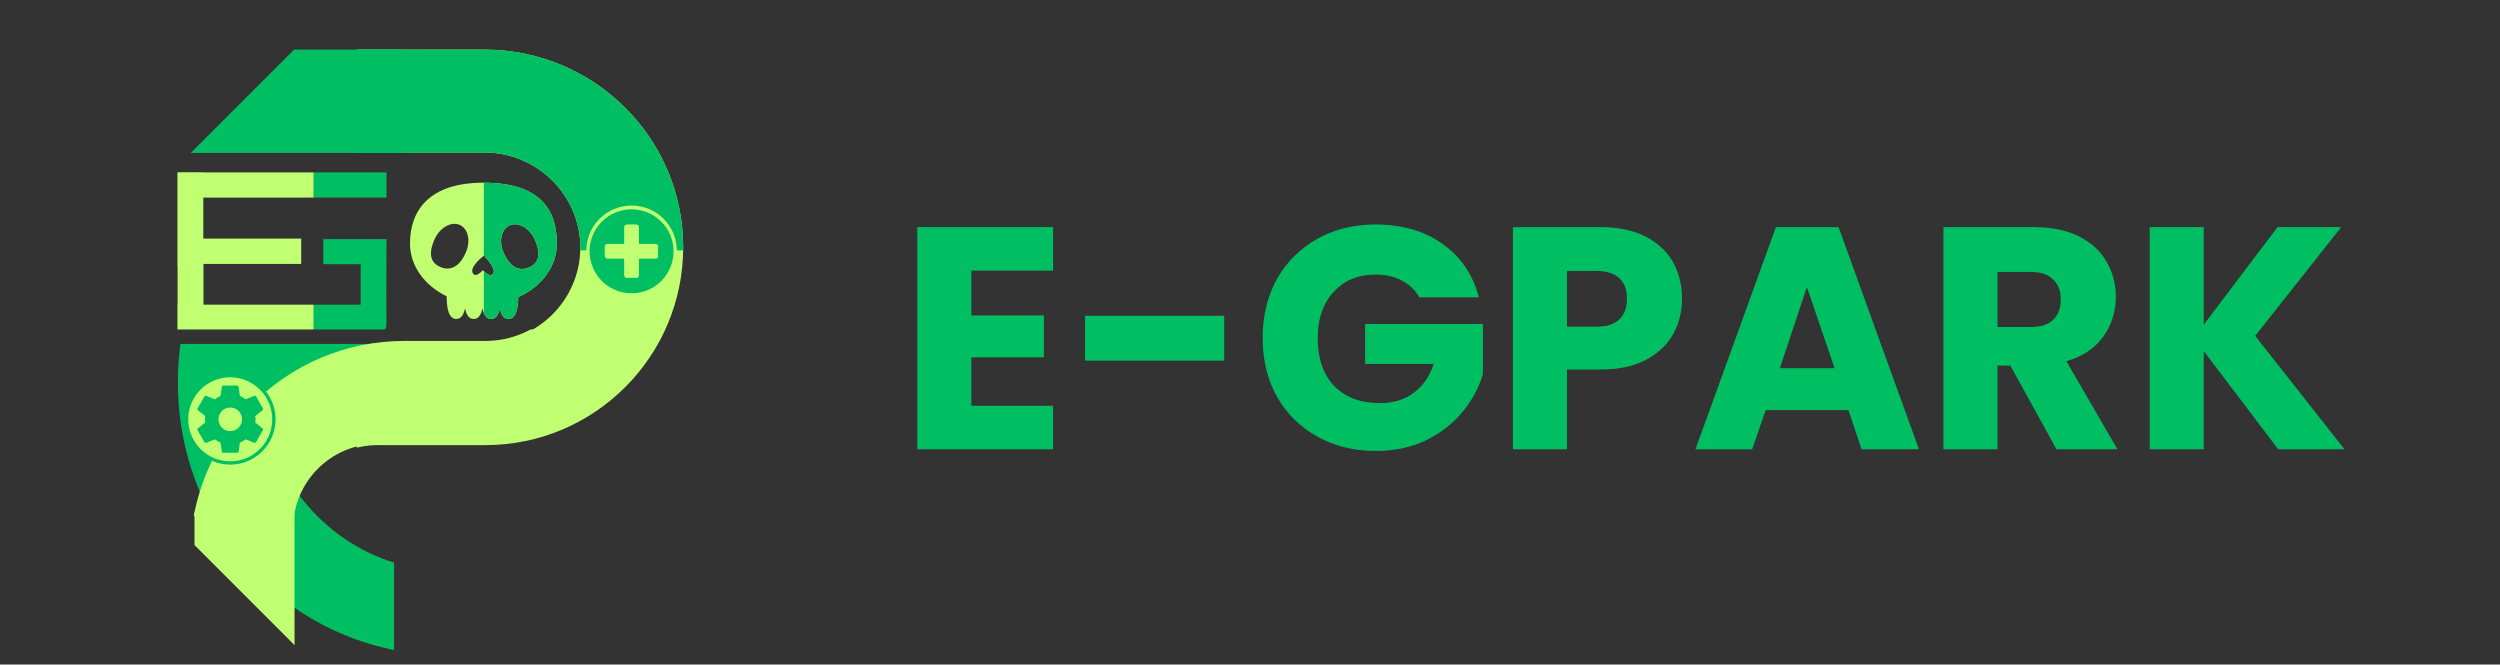<svg xmlns="http://www.w3.org/2000/svg" xmlns:xlink="http://www.w3.org/1999/xlink" width="158" zoomAndPan="magnify" viewBox="0 0 118.5 31.5" height="42" preserveAspectRatio="xMidYMid meet" version="1.0"><rect x="0" y="0" width="118.5" height="31.5" fill="#333333" stroke="none"/><defs><g/><clipPath id="8d5cedf900"><path d="M 14.871 8.164 L 18.332 8.164 L 18.332 15.617 L 14.871 15.617 Z M 14.871 8.164 " clip-rule="nonzero"/></clipPath><clipPath id="a5c8d9c802"><path d="M 8.41 8.164 L 14.867 8.164 L 14.867 15.617 L 8.41 15.617 Z M 8.41 8.164 " clip-rule="nonzero"/></clipPath><clipPath id="061c913604"><path d="M 8 16.211 L 19 16.211 L 19 30.98 L 8 30.98 Z M 8 16.211 " clip-rule="nonzero"/></clipPath><clipPath id="a5838206fa"><path d="M 0.68 24.285 L 14.121 24.285 L 14.121 30.57 L 0.68 30.57 Z M 0.68 24.285 " clip-rule="nonzero"/></clipPath><clipPath id="678c67d5f5"><path d="M 16.91 2.352 L 32.383 2.352 L 32.383 21.98 L 16.91 21.98 Z M 16.91 2.352 " clip-rule="nonzero"/></clipPath><clipPath id="e08a333d91"><path d="M 8.828 15.617 L 32.383 15.617 L 32.383 24.465 L 8.828 24.465 Z M 8.828 15.617 " clip-rule="nonzero"/></clipPath><clipPath id="ad505f10f8"><path d="M 9.035 0 L 19.219 0 L 19.219 7.25 L 9.035 7.25 Z M 9.035 0 " clip-rule="nonzero"/></clipPath><clipPath id="df0ec73a97"><path d="M 16.91 2.352 L 32.383 2.352 L 32.383 11.867 L 16.91 11.867 Z M 16.91 2.352 " clip-rule="nonzero"/></clipPath><clipPath id="4b6b303725"><path d="M 19.434 8.66 L 26.395 8.66 L 26.395 15.113 L 19.434 15.113 Z M 19.434 8.66 " clip-rule="nonzero"/></clipPath><clipPath id="fdfd32e640"><path d="M 22.934 8.66 L 26.395 8.66 L 26.395 15.113 L 22.934 15.113 Z M 22.934 8.66 " clip-rule="nonzero"/></clipPath><clipPath id="15243901bb"><path d="M 27.789 9.742 L 32.113 9.742 L 32.113 11.938 L 27.789 11.938 Z M 27.789 9.742 " clip-rule="nonzero"/></clipPath><clipPath id="12647ce858"><path d="M 27.945 9.922 L 31.938 9.922 L 31.938 13.914 L 27.945 13.914 Z M 27.945 9.922 " clip-rule="nonzero"/></clipPath><clipPath id="73435204b9"><path d="M 28.664 10.641 L 31.191 10.641 L 31.191 13.168 L 28.664 13.168 Z M 28.664 10.641 " clip-rule="nonzero"/></clipPath><clipPath id="8151c7cecb"><path d="M 8.766 17.727 L 13.09 17.727 L 13.09 22.051 L 8.766 22.051 Z M 8.766 17.727 " clip-rule="nonzero"/></clipPath><clipPath id="423563529d"><path d="M 8.922 17.883 L 12.914 17.883 L 12.914 21.875 L 8.922 21.875 Z M 8.922 17.883 " clip-rule="nonzero"/></clipPath><clipPath id="418eeebc42"><path d="M 9.348 18.27 L 12.473 18.27 L 12.473 21.461 L 9.348 21.461 Z M 9.348 18.27 " clip-rule="nonzero"/></clipPath></defs><g fill="#00bf62" fill-opacity="1"><g transform="translate(42.542, 21.296)"><g><path d="M 3.5 -8.469 L 3.5 -6.344 L 6.938 -6.344 L 6.938 -4.359 L 3.5 -4.359 L 3.5 -2.062 L 7.375 -2.062 L 7.375 0 L 0.938 0 L 0.938 -10.531 L 7.375 -10.531 L 7.375 -8.469 Z M 3.5 -8.469 "/></g></g></g><g fill="#00bf62" fill-opacity="1"><g transform="translate(50.653, 21.296)"><g><path d="M 7.375 -6.328 L 7.375 -4.203 L 0.781 -4.203 L 0.781 -6.328 Z M 7.375 -6.328 "/></g></g></g><g fill="#00bf62" fill-opacity="1"><g transform="translate(59.35, 21.296)"><g><path d="M 7.922 -7.203 C 7.734 -7.547 7.457 -7.812 7.094 -8 C 6.738 -8.188 6.32 -8.281 5.844 -8.281 C 5.02 -8.281 4.359 -8.004 3.859 -7.453 C 3.359 -6.91 3.109 -6.188 3.109 -5.281 C 3.109 -4.312 3.367 -3.551 3.891 -3 C 4.422 -2.457 5.145 -2.188 6.062 -2.188 C 6.688 -2.188 7.219 -2.348 7.656 -2.672 C 8.094 -2.992 8.41 -3.453 8.609 -4.047 L 5.359 -4.047 L 5.359 -5.938 L 10.938 -5.938 L 10.938 -3.562 C 10.75 -2.914 10.426 -2.316 9.969 -1.766 C 9.508 -1.211 8.93 -0.766 8.234 -0.422 C 7.535 -0.086 6.742 0.078 5.859 0.078 C 4.828 0.078 3.898 -0.148 3.078 -0.609 C 2.266 -1.066 1.629 -1.695 1.172 -2.5 C 0.723 -3.312 0.5 -4.238 0.5 -5.281 C 0.5 -6.32 0.723 -7.25 1.172 -8.062 C 1.629 -8.875 2.266 -9.508 3.078 -9.969 C 3.891 -10.426 4.812 -10.656 5.844 -10.656 C 7.102 -10.656 8.164 -10.348 9.031 -9.734 C 9.895 -9.117 10.469 -8.273 10.75 -7.203 Z M 7.922 -7.203 "/></g></g></g><g fill="#00bf62" fill-opacity="1"><g transform="translate(70.775, 21.296)"><g><path d="M 8.953 -7.141 C 8.953 -6.523 8.812 -5.961 8.531 -5.453 C 8.25 -4.953 7.816 -4.547 7.234 -4.234 C 6.66 -3.93 5.941 -3.781 5.078 -3.781 L 3.5 -3.781 L 3.5 0 L 0.938 0 L 0.938 -10.531 L 5.078 -10.531 C 5.922 -10.531 6.629 -10.383 7.203 -10.094 C 7.785 -9.801 8.223 -9.398 8.516 -8.891 C 8.805 -8.379 8.953 -7.797 8.953 -7.141 Z M 4.891 -5.812 C 5.379 -5.812 5.742 -5.926 5.984 -6.156 C 6.223 -6.395 6.344 -6.723 6.344 -7.141 C 6.344 -7.555 6.223 -7.879 5.984 -8.109 C 5.742 -8.336 5.379 -8.453 4.891 -8.453 L 3.5 -8.453 L 3.5 -5.812 Z M 4.891 -5.812 "/></g></g></g><g fill="#00bf62" fill-opacity="1"><g transform="translate(80.131, 21.296)"><g><path d="M 7.484 -1.859 L 3.562 -1.859 L 2.922 0 L 0.234 0 L 4.047 -10.531 L 7.016 -10.531 L 10.828 0 L 8.109 0 Z M 6.828 -3.844 L 5.516 -7.688 L 4.234 -3.844 Z M 6.828 -3.844 "/></g></g></g><g fill="#00bf62" fill-opacity="1"><g transform="translate(91.181, 21.296)"><g><path d="M 6.297 0 L 4.109 -3.969 L 3.5 -3.969 L 3.5 0 L 0.938 0 L 0.938 -10.531 L 5.234 -10.531 C 6.066 -10.531 6.773 -10.383 7.359 -10.094 C 7.941 -9.801 8.379 -9.398 8.672 -8.891 C 8.961 -8.391 9.109 -7.832 9.109 -7.219 C 9.109 -6.52 8.91 -5.895 8.516 -5.344 C 8.117 -4.789 7.535 -4.398 6.766 -4.172 L 9.188 0 Z M 3.5 -5.797 L 5.078 -5.797 C 5.555 -5.797 5.91 -5.91 6.141 -6.141 C 6.379 -6.367 6.5 -6.691 6.5 -7.109 C 6.5 -7.504 6.379 -7.816 6.141 -8.047 C 5.91 -8.285 5.555 -8.406 5.078 -8.406 L 3.5 -8.406 Z M 3.5 -5.797 "/></g></g></g><g fill="#00bf62" fill-opacity="1"><g transform="translate(100.957, 21.296)"><g><path d="M 7.031 0 L 3.5 -4.656 L 3.5 0 L 0.938 0 L 0.938 -10.531 L 3.5 -10.531 L 3.5 -5.906 L 7 -10.531 L 10.016 -10.531 L 5.938 -5.375 L 10.172 0 Z M 7.031 0 "/></g></g></g><g clip-path="url(#8d5cedf900)"><path fill="#00bf63" d="M 15.324 12.52 C 15.398 12.523 15.488 12.523 15.598 12.523 C 16.09 12.523 16.586 12.523 17.094 12.523 L 17.094 14.441 L 9.668 14.441 L 9.668 12.512 L 14.301 12.512 L 14.301 11.309 L 9.656 11.309 L 9.656 9.367 L 18.32 9.367 L 18.32 8.172 C 15.125 8.172 12.543 8.172 9.957 8.172 L 9.664 8.172 L 9.664 8.164 L 8.434 8.164 L 8.434 12.602 C 8.438 12.617 8.438 12.633 8.438 12.652 C 8.441 13.242 8.438 13.832 8.438 14.453 L 8.434 14.453 L 8.434 15.617 L 18.234 15.617 C 18.297 15.57 18.316 15.488 18.316 15.355 C 18.305 14.348 18.316 13.34 18.316 12.332 C 18.32 12 18.32 11.668 18.32 11.336 L 15.324 11.336 Z M 15.324 12.52 " fill-opacity="1" fill-rule="nonzero"/></g><g clip-path="url(#a5c8d9c802)"><path fill="#c1ff72" d="M 15.301 12.52 C 15.375 12.523 15.465 12.523 15.574 12.523 C 16.066 12.523 16.562 12.523 17.07 12.523 L 17.07 14.441 L 9.645 14.441 L 9.645 12.512 L 14.277 12.512 L 14.277 11.309 L 9.637 11.309 L 9.637 9.367 L 18.297 9.367 L 18.297 8.172 C 15.105 8.172 12.52 8.172 9.934 8.172 L 9.641 8.172 L 9.641 8.164 L 8.41 8.164 L 8.41 12.602 C 8.414 12.617 8.418 12.633 8.418 12.652 C 8.418 13.242 8.418 13.832 8.418 14.453 L 8.41 14.453 L 8.41 15.617 L 18.211 15.617 C 18.273 15.57 18.293 15.488 18.293 15.355 C 18.281 14.348 18.293 13.34 18.297 12.332 C 18.297 12 18.297 11.668 18.297 11.336 L 15.301 11.336 Z M 15.301 12.52 " fill-opacity="1" fill-rule="nonzero"/></g><g clip-path="url(#061c913604)"><path fill="#00bf63" d="M 8.551 16.301 L 18.68 16.301 L 18.68 20.301 L 12.773 20.301 C 13.207 22.844 15.398 25.652 18.68 26.668 L 18.68 30.812 C 12.234 29.504 7.625 23.488 8.551 16.301 Z M 8.551 16.301 " fill-opacity="1" fill-rule="nonzero"/></g><g clip-path="url(#a5838206fa)"><path fill="#c1ff72" d="M -8.754 7.785 C -8.766 12.82 -4.672 16.922 0.359 16.922 L 5.324 16.922 C 7.473 16.922 9.219 18.668 9.219 20.82 L 9.219 25.836 L 13.961 30.578 L 13.961 22.047 C 13.961 16.598 9.547 12.18 4.094 12.18 L 0.359 12.18 C -2.043 12.18 -4 10.23 -4.012 7.828 C -4.02 5.414 -2.027 3.441 0.387 3.441 L 9.395 3.441 L 14.141 -1.301 L 0.402 -1.301 C -4.629 -1.301 -8.742 2.758 -8.754 7.785 Z M -8.754 7.785 " fill-opacity="1" fill-rule="nonzero"/></g><g clip-path="url(#678c67d5f5)"><path fill="#c1ff72" d="M 32.383 11.699 C 32.398 16.879 28.188 21.098 23.012 21.098 L 17.902 21.098 C 15.691 21.098 13.895 22.895 13.895 25.109 L 13.895 30.27 L 9.016 35.148 L 9.016 26.371 C 9.016 20.766 13.559 16.219 19.168 16.219 L 23.012 16.219 C 25.484 16.219 27.496 14.215 27.508 11.742 C 27.516 9.262 25.465 7.23 22.98 7.23 L 13.711 7.23 L 8.832 2.352 L 22.965 2.352 C 28.141 2.352 32.371 6.527 32.383 11.699 Z M 32.383 11.699 " fill-opacity="1" fill-rule="nonzero"/></g><g clip-path="url(#e08a333d91)"><path fill="#c1ff72" d="M 32.383 11.641 C 32.398 16.82 28.188 21.039 23.012 21.039 L 17.902 21.039 C 15.691 21.039 13.895 22.836 13.895 25.047 L 13.895 30.207 L 9.016 35.09 L 9.016 26.312 C 9.016 20.703 13.559 16.16 19.168 16.16 L 23.012 16.16 C 25.484 16.16 27.496 14.152 27.508 11.684 C 27.516 9.203 25.465 7.172 22.98 7.172 L 13.711 7.172 L 8.832 2.293 L 22.965 2.293 C 28.141 2.293 32.371 6.465 32.383 11.641 Z M 32.383 11.641 " fill-opacity="1" fill-rule="nonzero"/></g><g clip-path="url(#ad505f10f8)"><path fill="#00bf63" d="M 32.691 -2.137 C 32.703 -7.34 28.477 -11.574 23.277 -11.574 L 18.148 -11.574 C 15.926 -11.574 14.125 -13.379 14.125 -15.602 L 14.125 -20.785 L 9.223 -25.684 L 9.223 -16.871 C 9.223 -11.238 13.785 -6.676 19.418 -6.676 L 23.277 -6.676 C 25.762 -6.676 27.781 -4.66 27.793 -2.18 C 27.801 0.312 25.742 2.352 23.25 2.352 L 13.941 2.352 L 9.039 7.25 L 23.234 7.25 C 28.43 7.25 32.676 3.059 32.691 -2.137 Z M 32.691 -2.137 " fill-opacity="1" fill-rule="nonzero"/></g><g clip-path="url(#df0ec73a97)"><path fill="#00bf63" d="M 32.383 11.699 C 32.398 16.879 28.188 21.098 23.012 21.098 L 17.902 21.098 C 15.691 21.098 13.895 22.895 13.895 25.109 L 13.895 30.27 L 9.016 35.148 L 9.016 26.371 C 9.016 20.766 13.559 16.219 19.168 16.219 L 23.012 16.219 C 25.484 16.219 27.496 14.215 27.508 11.742 C 27.516 9.262 25.465 7.23 22.98 7.23 L 13.711 7.23 L 8.832 2.352 L 22.965 2.352 C 28.141 2.352 32.371 6.527 32.383 11.699 Z M 32.383 11.699 " fill-opacity="1" fill-rule="nonzero"/></g><g clip-path="url(#4b6b303725)"><path fill="#c1ff72" d="M 25.047 12.688 C 24.5 12.902 24.105 12.527 23.867 11.973 C 23.629 11.414 23.77 10.832 24.184 10.672 C 24.598 10.508 25.125 10.828 25.363 11.387 C 25.602 11.941 25.625 12.461 25.047 12.688 Z M 23.367 12.98 C 23.367 12.984 23.363 12.984 23.363 12.984 C 23.305 13.051 23.227 13.047 23.152 13.012 C 23.016 12.953 22.887 12.809 22.887 12.809 C 22.887 12.809 22.738 12.977 22.602 13.023 C 22.547 13.039 22.492 13.039 22.449 13 C 22.441 12.988 22.434 12.98 22.426 12.973 C 22.195 12.676 22.938 12.117 22.938 12.117 C 22.938 12.117 23.562 12.746 23.367 12.98 Z M 22.086 11.957 C 21.848 12.512 21.449 12.883 20.902 12.668 C 20.324 12.441 20.348 11.926 20.586 11.367 C 20.824 10.812 21.355 10.492 21.77 10.652 C 22.184 10.816 22.324 11.398 22.086 11.957 Z M 22.914 8.66 C 20.375 8.66 19.434 9.949 19.434 11.543 C 19.434 12.609 20.133 13.543 21.172 14.043 L 21.172 14.047 C 21.172 14.641 21.277 15.121 21.633 15.121 C 21.852 15.121 21.98 14.918 22.043 14.613 C 22.102 14.918 22.227 15.121 22.457 15.121 C 22.676 15.121 22.805 14.918 22.867 14.613 C 22.926 14.918 23.051 15.121 23.281 15.121 C 23.5 15.121 23.629 14.918 23.691 14.613 C 23.75 14.918 23.875 15.121 24.105 15.121 C 24.434 15.121 24.562 14.66 24.566 14.082 C 25.656 13.594 26.395 12.641 26.395 11.543 C 26.395 9.949 25.605 8.66 22.914 8.66 " fill-opacity="1" fill-rule="nonzero"/></g><g clip-path="url(#fdfd32e640)"><path fill="#00bf63" d="M 25.047 12.688 C 24.5 12.902 24.105 12.527 23.867 11.973 C 23.629 11.414 23.77 10.832 24.184 10.672 C 24.598 10.508 25.125 10.828 25.363 11.387 C 25.602 11.941 25.625 12.461 25.047 12.688 Z M 23.367 12.98 C 23.367 12.984 23.363 12.984 23.363 12.984 C 23.305 13.051 23.227 13.047 23.152 13.012 C 23.016 12.953 22.887 12.809 22.887 12.809 C 22.887 12.809 22.738 12.977 22.602 13.023 C 22.547 13.039 22.492 13.039 22.449 13 C 22.441 12.988 22.434 12.98 22.426 12.973 C 22.195 12.676 22.938 12.117 22.938 12.117 C 22.938 12.117 23.562 12.746 23.367 12.98 Z M 22.086 11.957 C 21.848 12.512 21.449 12.883 20.902 12.668 C 20.324 12.441 20.348 11.926 20.586 11.367 C 20.824 10.812 21.355 10.492 21.77 10.652 C 22.184 10.816 22.324 11.398 22.086 11.957 Z M 22.914 8.66 C 20.375 8.66 19.434 9.949 19.434 11.543 C 19.434 12.609 20.133 13.543 21.172 14.043 L 21.172 14.047 C 21.172 14.641 21.277 15.121 21.633 15.121 C 21.852 15.121 21.98 14.918 22.043 14.613 C 22.102 14.918 22.227 15.121 22.457 15.121 C 22.676 15.121 22.805 14.918 22.867 14.613 C 22.926 14.918 23.051 15.121 23.281 15.121 C 23.5 15.121 23.629 14.918 23.691 14.613 C 23.75 14.918 23.875 15.121 24.105 15.121 C 24.434 15.121 24.562 14.66 24.566 14.082 C 25.656 13.594 26.395 12.641 26.395 11.543 C 26.395 9.949 25.605 8.66 22.914 8.66 " fill-opacity="1" fill-rule="nonzero"/></g><g clip-path="url(#15243901bb)"><path fill="#c1ff72" d="M 32.082 11.891 C 32.082 12.176 32.027 12.449 31.918 12.711 C 31.812 12.977 31.656 13.207 31.453 13.41 C 31.254 13.609 31.02 13.766 30.758 13.875 C 30.496 13.984 30.219 14.039 29.934 14.039 C 29.652 14.039 29.375 13.984 29.113 13.875 C 28.852 13.766 28.617 13.609 28.418 13.41 C 28.215 13.207 28.059 12.977 27.953 12.711 C 27.844 12.449 27.789 12.176 27.789 11.891 C 27.789 11.605 27.844 11.332 27.953 11.066 C 28.059 10.805 28.215 10.574 28.418 10.371 C 28.617 10.172 28.852 10.016 29.113 9.906 C 29.375 9.797 29.652 9.742 29.934 9.742 C 30.219 9.742 30.496 9.797 30.758 9.906 C 31.02 10.016 31.254 10.172 31.453 10.371 C 31.656 10.574 31.812 10.805 31.918 11.066 C 32.027 11.332 32.082 11.605 32.082 11.891 Z M 32.082 11.891 " fill-opacity="1" fill-rule="nonzero"/></g><g clip-path="url(#12647ce858)"><path fill="#00bf63" d="M 31.926 11.91 C 31.926 12.176 31.875 12.43 31.773 12.672 C 31.672 12.918 31.531 13.133 31.344 13.32 C 31.156 13.508 30.941 13.648 30.699 13.75 C 30.453 13.852 30.199 13.902 29.938 13.902 C 29.672 13.902 29.418 13.852 29.176 13.75 C 28.93 13.648 28.715 13.508 28.527 13.32 C 28.34 13.133 28.199 12.918 28.098 12.672 C 27.996 12.43 27.945 12.176 27.945 11.91 C 27.945 11.648 27.996 11.395 28.098 11.148 C 28.199 10.906 28.34 10.691 28.527 10.504 C 28.715 10.316 28.93 10.176 29.176 10.074 C 29.418 9.973 29.672 9.922 29.938 9.922 C 30.199 9.922 30.453 9.973 30.699 10.074 C 30.941 10.176 31.156 10.316 31.344 10.504 C 31.531 10.691 31.672 10.906 31.773 11.148 C 31.875 11.395 31.926 11.648 31.926 11.91 Z M 31.926 11.91 " fill-opacity="1" fill-rule="nonzero"/></g><g clip-path="url(#73435204b9)"><path fill="#c1ff72" d="M 30.332 11.562 C 30.305 11.562 30.285 11.543 30.285 11.516 C 30.285 11.516 30.285 10.773 30.285 10.773 C 30.285 10.699 30.227 10.641 30.156 10.641 L 29.715 10.641 C 29.645 10.641 29.586 10.699 29.586 10.773 L 29.586 11.516 C 29.586 11.543 29.566 11.562 29.543 11.562 C 29.543 11.562 28.797 11.562 28.797 11.562 C 28.723 11.562 28.664 11.621 28.664 11.691 L 28.664 12.133 C 28.664 12.203 28.723 12.262 28.797 12.262 L 29.543 12.262 C 29.566 12.262 29.586 12.281 29.586 12.305 C 29.586 12.305 29.586 13.051 29.586 13.051 C 29.586 13.125 29.645 13.184 29.715 13.184 L 30.156 13.184 C 30.227 13.184 30.285 13.125 30.285 13.051 L 30.285 12.305 C 30.285 12.281 30.305 12.262 30.332 12.262 C 30.332 12.262 31.074 12.262 31.074 12.262 C 31.148 12.262 31.207 12.203 31.207 12.133 L 31.207 11.691 C 31.207 11.621 31.148 11.562 31.074 11.562 Z M 30.332 11.562 " fill-opacity="1" fill-rule="evenodd"/></g><g clip-path="url(#8151c7cecb)"><path fill="#00bf63" d="M 13.062 19.875 C 13.062 20.16 13.008 20.434 12.898 20.695 C 12.789 20.961 12.633 21.191 12.434 21.395 C 12.23 21.594 12 21.75 11.734 21.859 C 11.473 21.969 11.199 22.023 10.914 22.023 C 10.629 22.023 10.355 21.969 10.09 21.859 C 9.828 21.75 9.598 21.594 9.395 21.395 C 9.191 21.191 9.039 20.961 8.93 20.695 C 8.82 20.434 8.766 20.16 8.766 19.875 C 8.766 19.59 8.82 19.316 8.93 19.055 C 9.039 18.789 9.191 18.559 9.395 18.355 C 9.598 18.156 9.828 18 10.09 17.891 C 10.355 17.781 10.629 17.727 10.914 17.727 C 11.199 17.727 11.473 17.781 11.734 17.891 C 12 18 12.23 18.156 12.434 18.355 C 12.633 18.559 12.789 18.789 12.898 19.055 C 13.008 19.316 13.062 19.59 13.062 19.875 Z M 13.062 19.875 " fill-opacity="1" fill-rule="nonzero"/></g><g clip-path="url(#423563529d)"><path fill="#c1ff72" d="M 12.902 19.875 C 12.902 20.141 12.852 20.395 12.754 20.637 C 12.652 20.879 12.508 21.098 12.32 21.281 C 12.133 21.469 11.918 21.613 11.676 21.715 C 11.43 21.816 11.176 21.867 10.914 21.867 C 10.648 21.867 10.395 21.816 10.152 21.715 C 9.906 21.613 9.691 21.469 9.504 21.281 C 9.32 21.098 9.176 20.879 9.074 20.637 C 8.973 20.395 8.922 20.141 8.922 19.875 C 8.922 19.609 8.973 19.355 9.074 19.113 C 9.176 18.871 9.32 18.652 9.504 18.469 C 9.691 18.281 9.906 18.137 10.152 18.035 C 10.395 17.934 10.648 17.883 10.914 17.883 C 11.176 17.883 11.43 17.934 11.676 18.035 C 11.918 18.137 12.133 18.281 12.32 18.469 C 12.508 18.652 12.652 18.871 12.754 19.113 C 12.852 19.355 12.902 19.609 12.902 19.875 Z M 12.902 19.875 " fill-opacity="1" fill-rule="nonzero"/></g><g clip-path="url(#418eeebc42)"><path fill="#00bf63" d="M 12.102 20.031 C 12.109 19.98 12.113 19.93 12.113 19.875 C 12.113 19.824 12.109 19.77 12.102 19.719 L 12.438 19.453 C 12.469 19.43 12.477 19.387 12.457 19.352 L 12.141 18.797 C 12.117 18.766 12.078 18.75 12.043 18.766 L 11.645 18.926 C 11.562 18.863 11.469 18.809 11.371 18.766 L 11.312 18.344 C 11.305 18.305 11.273 18.277 11.234 18.277 L 10.594 18.277 C 10.555 18.277 10.52 18.305 10.516 18.344 L 10.453 18.766 C 10.355 18.809 10.266 18.859 10.184 18.926 L 9.785 18.766 C 9.75 18.75 9.707 18.766 9.688 18.797 L 9.367 19.352 C 9.348 19.387 9.359 19.43 9.387 19.453 L 9.727 19.719 C 9.719 19.77 9.715 19.824 9.715 19.875 C 9.715 19.93 9.719 19.98 9.727 20.031 L 9.387 20.297 C 9.359 20.32 9.348 20.363 9.367 20.398 L 9.688 20.953 C 9.707 20.988 9.75 21 9.785 20.988 L 10.184 20.824 C 10.266 20.891 10.355 20.941 10.453 20.984 L 10.516 21.406 C 10.52 21.445 10.555 21.473 10.594 21.473 L 11.234 21.473 C 11.273 21.473 11.305 21.445 11.312 21.406 L 11.371 20.984 C 11.469 20.941 11.559 20.891 11.641 20.824 L 12.039 20.988 C 12.078 21 12.117 20.988 12.137 20.953 L 12.457 20.398 C 12.477 20.363 12.469 20.32 12.438 20.297 Z M 10.914 20.434 C 10.605 20.434 10.355 20.184 10.355 19.875 C 10.355 19.566 10.605 19.316 10.914 19.316 C 11.223 19.316 11.473 19.566 11.473 19.875 C 11.473 20.184 11.223 20.434 10.914 20.434 Z M 10.914 20.434 " fill-opacity="1" fill-rule="nonzero"/></g></svg>